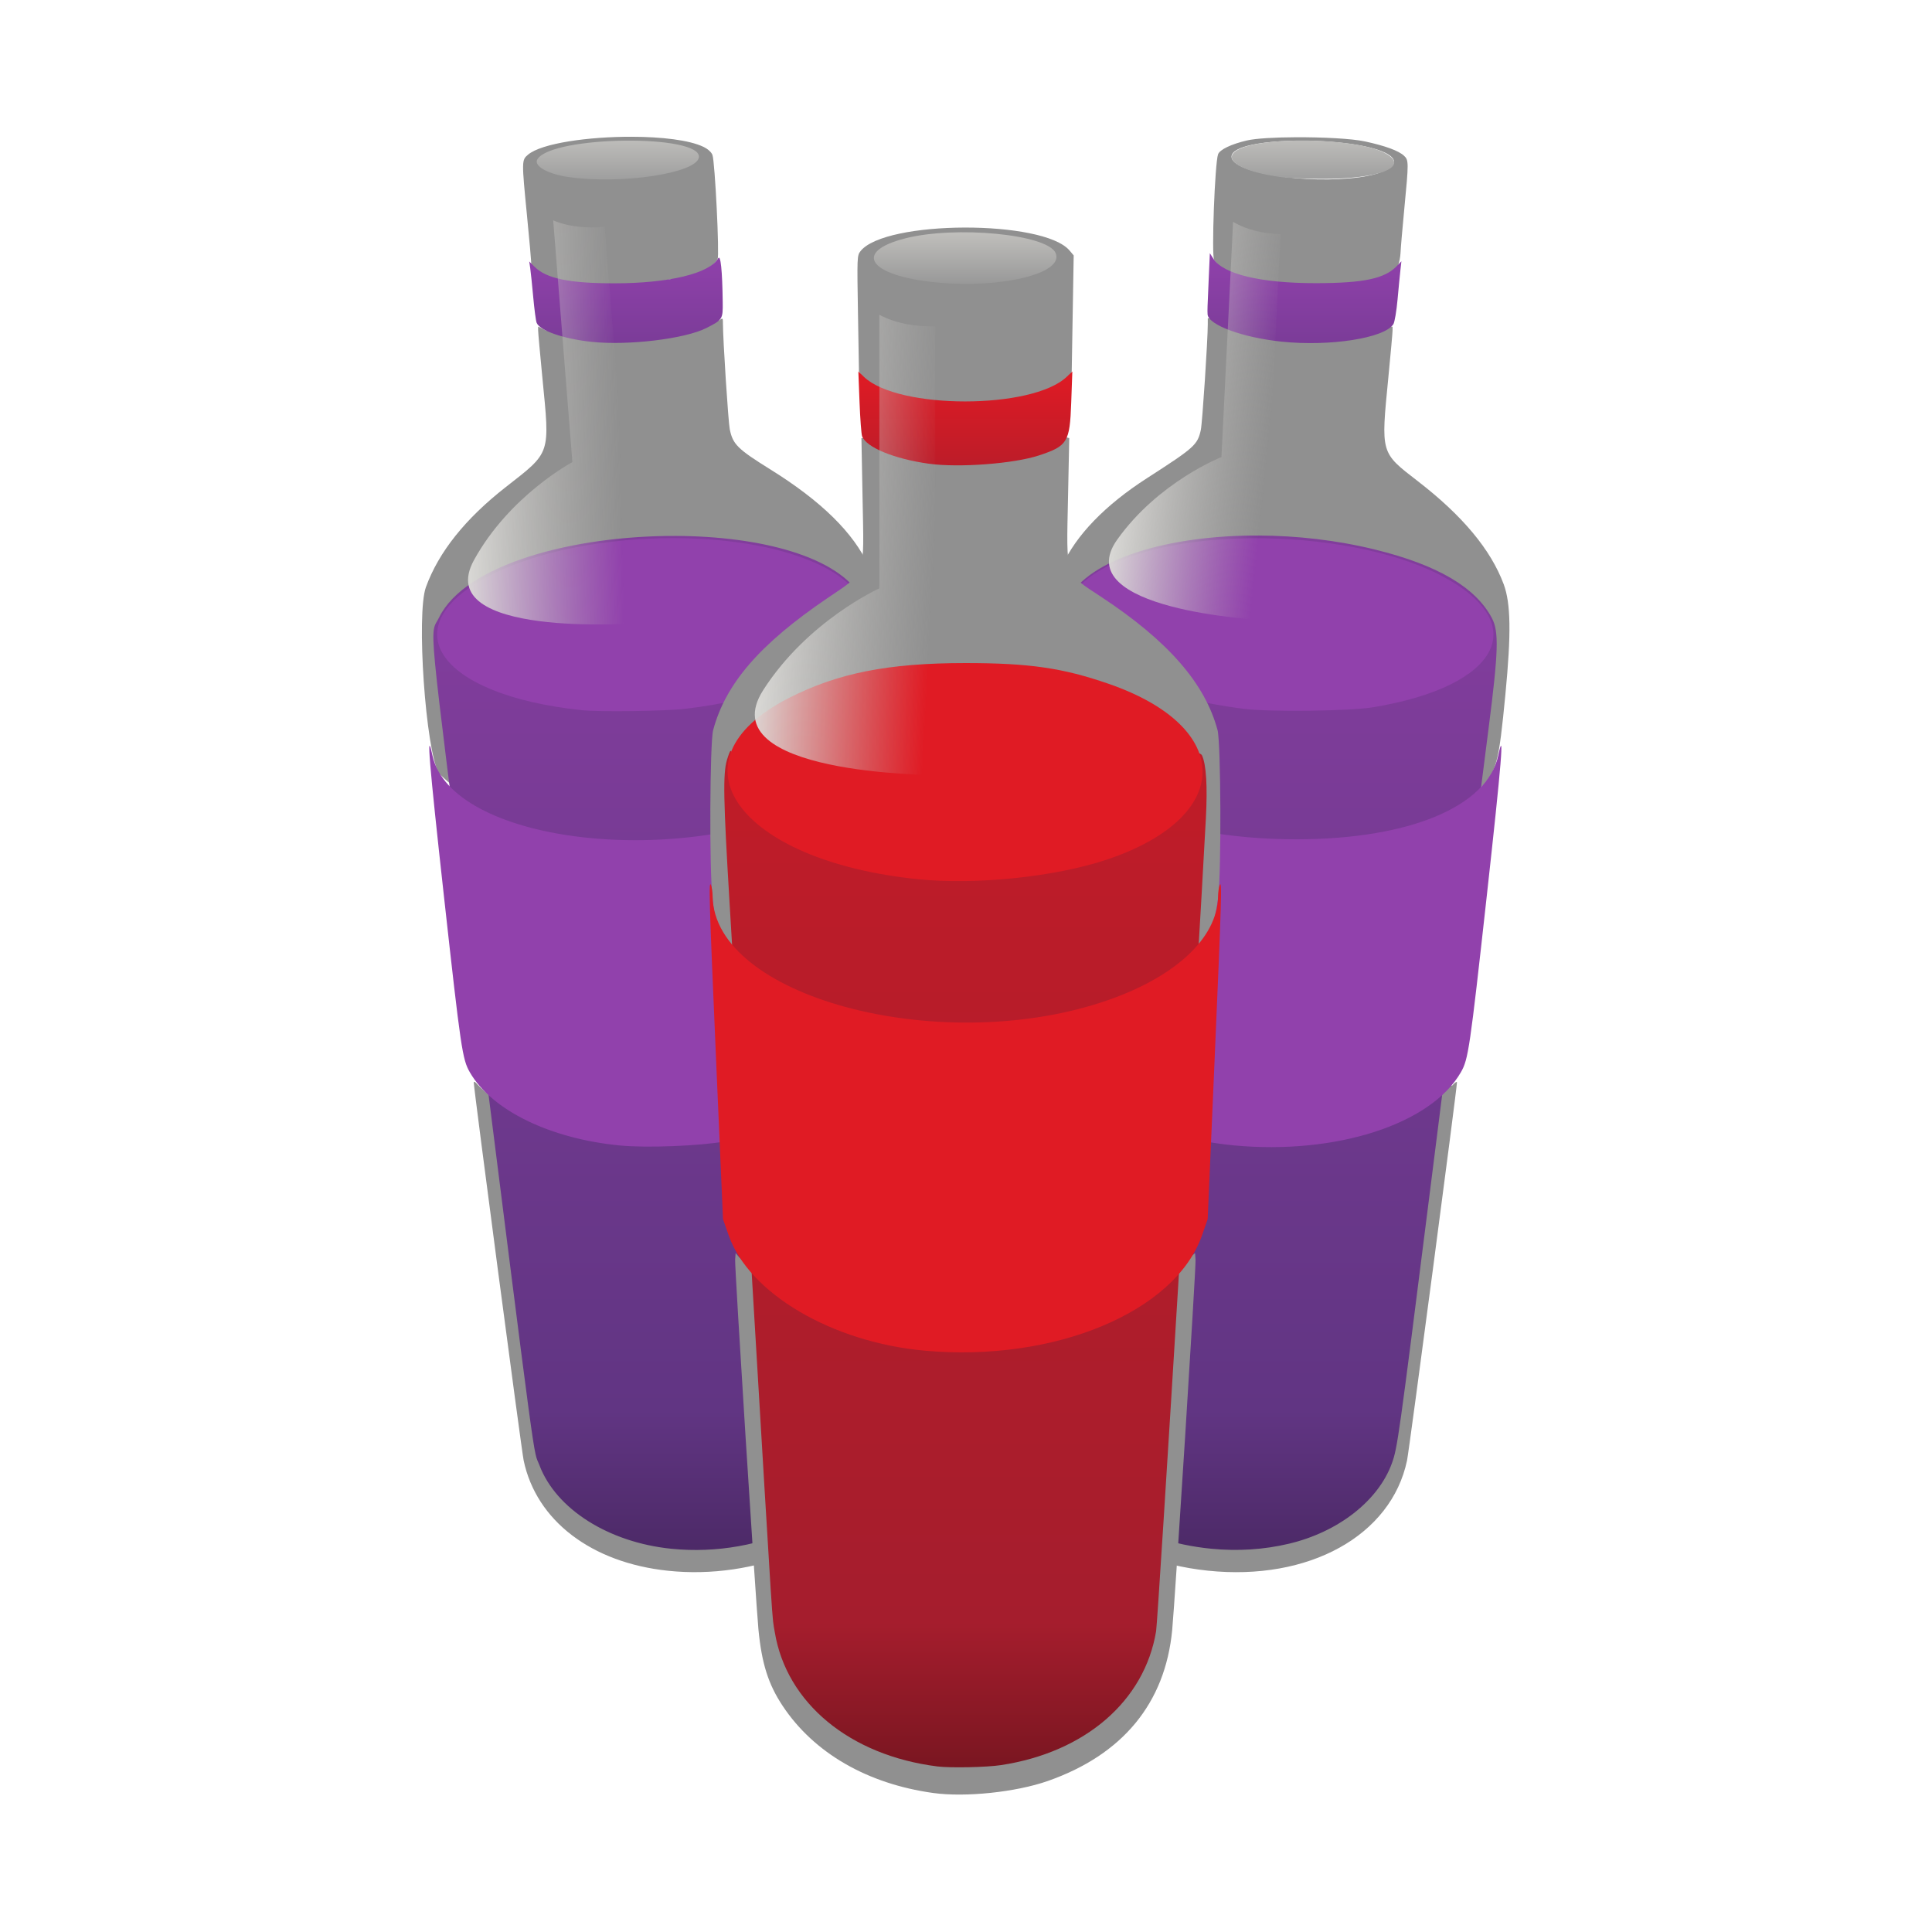 <?xml version="1.0" encoding="UTF-8" standalone="no"?>
<svg
   xmlns:dc="http://purl.org/dc/elements/1.1/"
   xmlns:cc="http://creativecommons.org/ns#"
   xmlns:rdf="http://www.w3.org/1999/02/22-rdf-syntax-ns#"
   xmlns:svg="http://www.w3.org/2000/svg"
   xmlns="http://www.w3.org/2000/svg"
   xmlns:xlink="http://www.w3.org/1999/xlink"
   xmlns:sodipodi="http://sodipodi.sourceforge.net/DTD/sodipodi-0.dtd"
   xmlns:inkscape="http://www.inkscape.org/namespaces/inkscape"
   inkscape:export-ydpi="96"
   inkscape:export-xdpi="96"
   inkscape:export-filename="Template.png"
   width="128"
   height="128"
   id="svg11300"
   sodipodi:version="0.32"
   inkscape:version="1.0.1 (3bc2e813f5, 2020-09-07)"
   sodipodi:docname="HiColor.svg"
   inkscape:output_extension="org.inkscape.output.svg.inkscape"
   version="1.0"
   style="display:inline;enable-background:new"
   viewBox="0 0 128 128">
  <title
     id="title4162">Bottles Icon Template</title>
  <defs
     id="defs3">
    <linearGradient
       inkscape:collect="always"
       id="linearGradient2895">
      <stop
         style="stop-color:#c0bfbc;stop-opacity:1;"
         offset="0"
         id="stop2891" />
      <stop
         style="stop-color:#9e9e9e;stop-opacity:1"
         offset="1"
         id="stop2893" />
    </linearGradient>
    <linearGradient
       inkscape:collect="always"
       id="linearGradient2887">
      <stop
         style="stop-color:#c0bfbc;stop-opacity:1;"
         offset="0"
         id="stop2883" />
      <stop
         style="stop-color:#989898;stop-opacity:1"
         offset="1"
         id="stop2885" />
    </linearGradient>
    <linearGradient
       inkscape:collect="always"
       id="linearGradient2881">
      <stop
         style="stop-color:#e01b24;stop-opacity:1"
         offset="0"
         id="stop2877" />
      <stop
         style="stop-color:#bc1c29;stop-opacity:1"
         offset="1"
         id="stop2879" />
    </linearGradient>
    <linearGradient
       inkscape:collect="always"
       id="linearGradient2853">
      <stop
         style="stop-color:#9141ac;stop-opacity:1"
         offset="0"
         id="stop2849" />
      <stop
         style="stop-color:#7b3c98;stop-opacity:1"
         offset="1"
         id="stop2851" />
    </linearGradient>
    <linearGradient
       inkscape:collect="always"
       id="linearGradient2568">
      <stop
         style="stop-color:#813d9c;stop-opacity:1"
         offset="0"
         id="stop2564" />
      <stop
         style="stop-color:#613583;stop-opacity:1"
         offset="0.852"
         id="stop2899" />
      <stop
         style="stop-color:#4d2a68;stop-opacity:1"
         offset="1"
         id="stop2566" />
    </linearGradient>
    <linearGradient
       inkscape:collect="always"
       id="linearGradient2554">
      <stop
         style="stop-color:#c01c28;stop-opacity:1"
         offset="0"
         id="stop2550" />
      <stop
         style="stop-color:#a51d2d;stop-opacity:1"
         offset="0.858"
         id="stop2901" />
      <stop
         style="stop-color:#7a1621;stop-opacity:1"
         offset="1"
         id="stop2552" />
    </linearGradient>
    <linearGradient
       inkscape:collect="always"
       id="linearGradient2412">
      <stop
         style="stop-color:#deddda;stop-opacity:1"
         offset="0"
         id="stop2408" />
      <stop
         style="stop-color:#c0bfbc;stop-opacity:0;"
         offset="1"
         id="stop2410" />
    </linearGradient>
    <linearGradient
       inkscape:collect="always"
       xlink:href="#linearGradient2412"
       id="linearGradient2414"
       x1="98.59"
       y1="68.809"
       x2="123.801"
       y2="70.163"
       gradientUnits="userSpaceOnUse" />
    <linearGradient
       inkscape:collect="always"
       xlink:href="#linearGradient2412"
       id="linearGradient2431"
       gradientUnits="userSpaceOnUse"
       x1="98.59"
       y1="68.809"
       x2="123.801"
       y2="70.163"
       gradientTransform="matrix(0.908,-0.068,0.07,0.884,-38.206,-0.981)" />
    <linearGradient
       inkscape:collect="always"
       xlink:href="#linearGradient2412"
       id="linearGradient2440"
       gradientUnits="userSpaceOnUse"
       x1="98.59"
       y1="68.809"
       x2="123.801"
       y2="70.163"
       gradientTransform="matrix(0.86,0.043,-0.043,0.86,67.956,-12.697)" />
    <linearGradient
       inkscape:collect="always"
       xlink:href="#linearGradient2554"
       id="linearGradient2548"
       x1="127.223"
       y1="100.167"
       x2="127.223"
       y2="244.113"
       gradientUnits="userSpaceOnUse" />
    <linearGradient
       inkscape:collect="always"
       xlink:href="#linearGradient2568"
       id="linearGradient2562"
       x1="452.591"
       y1="456.902"
       x2="452.591"
       y2="1183.095"
       gradientUnits="userSpaceOnUse" />
    <linearGradient
       inkscape:collect="always"
       xlink:href="#linearGradient2853"
       id="linearGradient2847"
       x1="78.849"
       y1="29.497"
       x2="78.849"
       y2="42.576"
       gradientUnits="userSpaceOnUse" />
    <linearGradient
       inkscape:collect="always"
       xlink:href="#linearGradient2881"
       id="linearGradient2875"
       x1="128.642"
       y1="46.558"
       x2="128.642"
       y2="59.973"
       gradientUnits="userSpaceOnUse" />
    <linearGradient
       inkscape:collect="always"
       xlink:href="#linearGradient2887"
       id="linearGradient2889"
       x1="128.094"
       y1="26.941"
       x2="128.094"
       y2="34.254"
       gradientUnits="userSpaceOnUse" />
    <linearGradient
       inkscape:collect="always"
       xlink:href="#linearGradient2895"
       id="linearGradient2897"
       x1="126.714"
       y1="13.388"
       x2="126.714"
       y2="19.516"
       gradientUnits="userSpaceOnUse" />
  </defs>
  <sodipodi:namedview
     stroke="#ef2929"
     fill="#f57900"
     id="base"
     pagecolor="#ffffff"
     bordercolor="#666666"
     borderopacity="0.255"
     inkscape:pageopacity="0.0"
     inkscape:pageshadow="2"
     inkscape:zoom="4"
     inkscape:cx="28.081549"
     inkscape:cy="69.480677"
     inkscape:current-layer="layer1"
     showgrid="false"
     inkscape:grid-bbox="true"
     inkscape:document-units="px"
     inkscape:showpageshadow="false"
     inkscape:window-width="2560"
     inkscape:window-height="1043"
     inkscape:window-x="0"
     inkscape:window-y="0"
     width="400px"
     height="300px"
     inkscape:snap-nodes="true"
     inkscape:snap-bbox="true"
     objecttolerance="7"
     gridtolerance="12"
     guidetolerance="13"
     inkscape:window-maximized="1"
     inkscape:pagecheckerboard="false"
     showguides="false"
     inkscape:guide-bbox="true"
     inkscape:locked="false"
     inkscape:measure-start="0,0"
     inkscape:measure-end="0,0"
     inkscape:object-nodes="true"
     inkscape:bbox-nodes="true"
     inkscape:snap-global="true"
     inkscape:object-paths="true"
     inkscape:snap-intersection-paths="true"
     inkscape:snap-bbox-edge-midpoints="true"
     inkscape:snap-bbox-midpoints="true"
     showborder="true"
     inkscape:snap-center="true"
     inkscape:snap-object-midpoints="true"
     inkscape:snap-midpoints="true"
     inkscape:snap-smooth-nodes="true"
     inkscape:snap-text-baseline="true"
     inkscape:document-rotation="0">
    <inkscape:grid
       type="xygrid"
       id="grid5883"
       spacingx="2"
       spacingy="2"
       enabled="true"
       visible="true"
       empspacing="4"
       originx="0"
       originy="0" />
    <sodipodi:guide
       position="64,8"
       orientation="0,1"
       id="guide1073"
       inkscape:locked="false"
       inkscape:label=""
       inkscape:color="rgb(0,0,255)" />
    <sodipodi:guide
       position="12,64"
       orientation="1,0"
       id="guide1075"
       inkscape:locked="false"
       inkscape:label=""
       inkscape:color="rgb(0,0,255)" />
    <sodipodi:guide
       position="64,104"
       orientation="0,1"
       id="guide1099"
       inkscape:locked="false"
       inkscape:label=""
       inkscape:color="rgb(0,0,255)" />
    <sodipodi:guide
       position="64,128"
       orientation="0,1"
       id="guide993"
       inkscape:locked="false"
       inkscape:label=""
       inkscape:color="rgb(0,0,255)" />
    <sodipodi:guide
       position="104,64"
       orientation="1,0"
       id="guide995"
       inkscape:locked="false"
       inkscape:label=""
       inkscape:color="rgb(0,0,255)" />
    <sodipodi:guide
       position="9.2651362e-08,64"
       orientation="1,0"
       id="guide867"
       inkscape:locked="false"
       inkscape:label=""
       inkscape:color="rgb(0,0,255)" />
    <sodipodi:guide
       position="120,64"
       orientation="1,0"
       id="guide869"
       inkscape:locked="false"
       inkscape:label=""
       inkscape:color="rgb(0,0,255)" />
    <sodipodi:guide
       position="64,116"
       orientation="0,1"
       id="guide871"
       inkscape:locked="false"
       inkscape:label=""
       inkscape:color="rgb(0,0,255)" />
    <inkscape:grid
       type="xygrid"
       id="grid873"
       spacingx="1"
       spacingy="1"
       empspacing="8"
       color="#000000"
       opacity="0.49"
       empcolor="#000000"
       empopacity="0.086"
       dotted="true" />
    <sodipodi:guide
       position="24,64"
       orientation="1,0"
       id="guide877"
       inkscape:locked="false"
       inkscape:label=""
       inkscape:color="rgb(0,0,255)" />
    <sodipodi:guide
       position="116,64"
       orientation="1,0"
       id="guide879"
       inkscape:locked="false"
       inkscape:label=""
       inkscape:color="rgb(0,0,255)" />
    <sodipodi:guide
       position="64,120"
       orientation="0,1"
       id="guide881"
       inkscape:locked="false"
       inkscape:label=""
       inkscape:color="rgb(0,0,255)" />
    <sodipodi:guide
       position="64,12"
       orientation="0,1"
       id="guide883"
       inkscape:locked="false"
       inkscape:label=""
       inkscape:color="rgb(0,0,255)" />
    <sodipodi:guide
       position="8,64"
       orientation="1,0"
       id="guide885"
       inkscape:locked="false"
       inkscape:label=""
       inkscape:color="rgb(0,0,255)" />
    <sodipodi:guide
       position="128,64"
       orientation="1,0"
       id="guide887"
       inkscape:locked="false"
       inkscape:label=""
       inkscape:color="rgb(0,0,255)" />
    <sodipodi:guide
       position="64,0"
       orientation="0,1"
       id="guide897"
       inkscape:locked="false"
       inkscape:label=""
       inkscape:color="rgb(0,0,255)" />
    <sodipodi:guide
       position="64,24"
       orientation="0,1"
       id="guide899"
       inkscape:locked="false"
       inkscape:label=""
       inkscape:color="rgb(0,0,255)" />
    <sodipodi:guide
       position="256,256"
       orientation="-0.707,0.707"
       id="guide950"
       inkscape:locked="false"
       inkscape:label=""
       inkscape:color="rgb(0,0,255)" />
    <sodipodi:guide
       position="64,64"
       orientation="0.707,0.707"
       id="guide952"
       inkscape:locked="false"
       inkscape:label=""
       inkscape:color="rgb(0,0,255)" />
  </sodipodi:namedview>
  <g
     id="layer1"
     inkscape:label="App Icon"
     inkscape:groupmode="layer"
     style="display:inline"
     transform="translate(0,-172)">
    <g
       id="g2378"
       inkscape:label="Side"
       style="display:inline"
       transform="matrix(0.468,0,0,0.468,4.02,174.807)">
      <g
         id="g2348"
         inkscape:label="Side Bottle"
         style="display:inline">
        <path
           id="path2356"
           style="fill:#909090;stroke-width:1.333"
           d="m 449.311,74.236 c -34,-0.094 -70.995,5.034 -81.75,14.084 -5.038,4.239 -5.046,4.718 -0.826,47.799 1.721,17.573 3.658,38.341 3.319,39.225 10.832,33.199 94.776,14.682 110.378,10.75 17.716,1.121 33.411,-10.341 36.217,-15.584 1.578,-2.949 -2.071,-76.752 -4.053,-81.959 -0.855,-2.248 -3.529,-4.658 -7.064,-6.369 -11.095,-5.371 -32.957,-7.881 -56.221,-7.945 z m 522.133,0.383 c -16.337,0.073 -31.451,0.895 -38.447,2.521 -12.355,2.873 -21.377,7.182 -22.73,10.857 -2.554,6.936 -5.261,79.857 -3.088,83.174 31.643,41.677 143.044,50.877 146.568,-5.422 0.158,-3.804 1.518,-19.682 3.022,-35.285 3.49,-36.225 3.479,-37.803 -0.268,-41.299 -4.224,-3.941 -14.688,-7.78 -30.637,-11.242 -10.39,-2.255 -33.415,-3.399 -54.42,-3.305 z m 3.209,2.689 c 32.043,-0.12 67.589,4.886 73.422,14.525 3.367,5.564 -7.971,11.686 -26.338,14.225 -42.11,5.82 -100.902,-3.571 -100.902,-16.117 0,-8.429 25.545,-12.527 53.818,-12.633 z M 513.26,130.062 c -342.173,-86.708 -171.087,-43.354 0,0 z m 388.906,86.965 v 4.584 c 0,12.487 -4.305,77.979 -5.471,83.219 -2.622,11.786 -4.912,13.835 -42.381,37.941 -32.894,21.163 -55.82,44.892 -66.777,69.121 -6.674,14.756 -9.561,35.983 -11.963,87.914 -0.669,14.469 -1.479,26.769 -1.799,27.334 -1.539,2.714 2.011,22.468 5.291,29.445 62.644,74.748 256.931,109.207 337.797,29.391 12.548,-12.93 14.155,-18.997 19.371,-73.143 4.623,-47.993 4.258,-71.613 -1.34,-86.668 -10.089,-27.136 -32.318,-53.832 -67.394,-80.939 -29.639,-22.904 -29.205,-21.387 -23.32,-81.727 1.824,-18.7 3.317,-35.326 3.318,-36.945 v -2.945 c -41.052,-2.205 -105.817,-11.555 -145.332,-6.582 z m -382.09,0.285 c -0.442,0.07 -1.138,0.561 -2.242,1.355 -63.325,0.458 -88.028,7.948 -135.68,8.16 l -6.654,-3.373 0.002,3.023 c 10e-4,1.662 1.495,18.321 3.318,37.021 5.981,61.326 7.003,58.267 -28.826,86.301 -31.818,24.895 -52.697,51.058 -62.736,78.615 -7.698,21.131 -0.229,128.67 10.17,146.414 68.038,69.254 289.92,94.464 346.506,-18.244 3.225,-6.86 6.837,-26.706 5.344,-29.361 -0.291,-0.518 -1.104,-12.816 -1.807,-27.332 -2.552,-52.743 -5.356,-73.291 -12.008,-88 -11.795,-26.08 -37.188,-51.051 -77.297,-76.01 -25.824,-16.07 -29.529,-19.73 -31.945,-31.564 -1.196,-5.857 -5.354,-70.267 -5.379,-83.314 -0.005,-2.758 -0.03,-3.808 -0.766,-3.691 z m 133.373,573.521 c -88.595,93.61 -269.339,87.874 -325.568,28.824 -1.739,-2.057 -2.972,-2.74 -3,-1.662 -0.108,4.137 37.489,288.961 39.246,297.314 9.949,47.298 53.226,80.373 113.469,86.721 68.69,7.238 139.455,-21.808 167.639,-68.808 9.747,-16.255 13.018,-27.246 13.908,-46.738 0.852,-18.665 -3.373,-272.124 -4.773,-286.318 z m 116.217,0 -0.984,8.666 c -1.371,12.078 -5.728,267.744 -4.896,287.336 2.517,59.319 59.745,106.919 138.42,115.131 79.48,8.296 144.228,-27.517 156.668,-86.656 1.737,-8.256 39.341,-293.051 39.258,-297.314 -0.02,-1.006 -1.669,0.07 -3.666,2.391 -137.89,29.092 -270.139,68.861 -324.799,-29.553 z"
           transform="scale(0.18)"
           sodipodi:nodetypes="sssccsssssscccssssssssscccssssscccssssccccccccsssccsssssccccccssssccccsssccc" />
        <path
           style="fill:url(#linearGradient2897);fill-opacity:1;stroke-width:0.24"
           d="M 71.93,19.071 C 68.927,18.641 66.897,17.482 67.493,16.536 69.601,13.194 90.826,12.964 90.346,16.288 90.022,18.528 79.381,20.136 71.93,19.071 Z m 101.02,0.022 c -5.709,-0.72 -8.648,-2.469 -6.422,-3.822 3.233,-1.966 16.442,-1.787 20.716,0.281 4.085,1.976 -0.348,3.838 -8.971,3.769 -2.069,-0.017 -4.465,-0.119 -5.323,-0.227 z"
           id="path2350" />
      </g>
      <g
         id="g2359"
         style="display:inline"
         inkscape:label="Side Wine">
        <path
           id="path2367"
           style="fill:url(#linearGradient2562);fill-opacity:1;stroke-width:1.333"
           d="m 942.266,387.854 c -71.13,-0.309 -133.976,18.497 -150.035,50.188 -6.525,12.876 -5.511,-12.55 -13.467,337.459 -7.465,328.406 -7.459,311.208 -0.088,329.457 17.307,42.847 66.684,74.008 126.416,79.777 20.824,2.011 41.216,0.691 60.816,-3.938 38.828,-9.169 70.374,-33.795 81.057,-63.277 4.361,-12.035 5.395,-19.406 29.213,-208.019 38.267,-303.038 40.62,-321.626 46.836,-370 7.721,-60.09 8.211,-76.054 2.658,-86.605 -12.767,-24.26 -42.713,-41.866 -91.775,-53.957 -30.088,-7.415 -61.598,-10.953 -91.631,-11.084 z m -458.367,0.32 c -79.971,-0.316 -165.721,22.122 -186.311,64.172 -7.374,15.06 -9.808,-10.349 26.678,278.488 51.706,409.329 46.989,374.305 52.316,388.326 13.08,34.423 54.336,60.54 103.584,65.57 71.748,7.329 142.953,-27.274 164.158,-79.773 7.366,-18.237 7.371,-0.339 -0.084,-328.914 -7.984,-351.886 -6.914,-325.663 -13.811,-338.436 -17.975,-33.29 -80.27,-49.172 -146.531,-49.434 z"
           transform="scale(0.18)"
           sodipodi:nodetypes="sssssssssssssssssssssss" />
        <path
           id="path2363"
           style="fill:#9141ac;fill-opacity:1;stroke-width:1.333"
           d="m 481.668,389.895 c -51.24,0.006 -104.601,9.595 -142.104,28.369 -80.576,40.338 -44.581,94.883 70.602,106.986 13.61,1.43 64.896,0.739 80.676,-1.088 C 613.764,509.933 672.557,449.807 600,412.529 570.441,397.343 526.88,389.889 481.668,389.895 Z m 455.402,0.086 c -32.409,0.228 -63.849,4.256 -89.51,12.42 -104.362,33.201 -55.713,104.278 83.359,121.789 20.145,2.537 82.804,1.758 101.152,-1.256 100.509,-16.511 125.814,-66.299 52.852,-103.982 -37.13,-19.177 -93.838,-29.351 -147.853,-28.971 z"
           transform="scale(0.18)"
           sodipodi:nodetypes="csssscssssss" />
      </g>
      <g
         id="g2843"
         inkscape:label="Clip">
        <path
           style="display:inline;fill:url(#linearGradient2847);fill-opacity:1;stroke-width:0.24"
           d="m 75.15,42.394 c -3.997,-0.425 -7.363,-1.6 -7.776,-2.713 -0.108,-0.292 -0.324,-1.935 -0.48,-3.651 -0.156,-1.716 -0.346,-3.546 -0.423,-4.068 l -0.14,-0.948 0.751,0.751 c 1.671,1.671 4.918,2.344 11.307,2.344 7.686,0 13.465,-1.391 14.69,-3.536 0.346,-0.605 0.588,1.731 0.643,6.191 0.03,2.432 -0.013,2.501 -2.294,3.665 -3.03,1.546 -11.082,2.517 -16.279,1.964 z m 97.68,-0.028 c -5.536,-0.578 -10.394,-2.374 -10.467,-3.871 -0.033,-0.674 -0.032,-0.705 0.162,-5.079 l 0.158,-3.573 0.484,0.765 c 1.403,2.216 6.75,3.492 14.582,3.48 6.709,-0.01 9.689,-0.64 11.388,-2.408 l 0.664,-0.69 -0.136,1.2 c -0.075,0.66 -0.259,2.55 -0.408,4.2 -0.15,1.65 -0.416,3.228 -0.593,3.506 -1.256,1.979 -8.984,3.185 -15.835,2.47 z"
           id="path2354"
           inkscape:label="Top Clip"
           sodipodi:nodetypes="sssscsssssssscccssscssss" />
        <path
           style="display:inline;fill:#9141ac;fill-opacity:1;stroke-width:0.24"
           d="m 79.23,156.168 c -9.92,-0.944 -18.212,-4.981 -21.313,-10.378 -1.053,-1.833 -1.264,-3.267 -3.659,-24.892 -2.106,-19.015 -2.527,-24.162 -1.634,-19.968 2.596,12.198 34.05,16.195 54.197,6.886 5.975,-2.76 9.471,-6.551 9.931,-10.765 l 0.19,-1.742 0.193,1.395 c 0.488,3.525 1.729,41.051 1.41,42.645 -1.502,7.509 -11.073,13.871 -24.417,16.231 -3.687,0.652 -11.134,0.946 -14.899,0.587 z m 86.88,-0.017 c -7.481,-0.697 -15.772,-3.377 -20.78,-6.716 -1.908,-1.272 -5.358,-4.607 -6.058,-5.857 -2.18,-3.89 -2.114,-2.493 -1.22,-25.749 0.422,-10.978 0.854,-20.536 0.959,-21.24 l 0.192,-1.279 0.187,1.742 c 0.965,8.989 16.322,15.791 35.6,15.768 15.925,-0.019 26.98,-4.627 28.526,-11.889 0.888,-4.175 0.47,0.933 -1.636,19.964 -2.393,21.625 -2.604,23.062 -3.657,24.896 -4.237,7.374 -17.668,11.707 -32.113,10.361 z"
           id="path2845"
           inkscape:label="Bottom Clip"
           sodipodi:nodetypes="sssssscscssssssscssssss" />
      </g>
      <g
         id="g2694"
         inkscape:label="Rim">
        <path
           style="fill:url(#linearGradient2431);fill-opacity:1;stroke:none;stroke-width:0.162px;stroke-linecap:butt;stroke-linejoin:miter;stroke-opacity:1"
           d="m 77.015,26.113 4.452,56.129 c 0,0 -29.06,2.136 -22.955,-8.955 5.036,-9.149 13.928,-13.865 13.928,-13.865 L 69.725,25.197 c 2.316,0.969 4.774,1.114 7.29,0.916 z"
           id="path2429"
           sodipodi:nodetypes="ccsccc"
           inkscape:label="Left Rim" />
        <path
           style="fill:url(#linearGradient2440);fill-opacity:1;stroke:none;stroke-width:0.155px;stroke-linecap:butt;stroke-linejoin:miter;stroke-opacity:1"
           d="m 172.7,27.159 -2.706,54.612 c 0,0 -27.517,-1.41 -20.432,-11.367 5.845,-8.214 14.763,-11.697 14.763,-11.697 l 1.65,-33.3 c 2.054,1.21 4.34,1.643 6.725,1.752 z"
           id="path2438"
           sodipodi:nodetypes="ccsccc"
           inkscape:label="Right Rim" />
      </g>
    </g>
    <g
       id="g2336"
       inkscape:label="Center"
       style="display:inline"
       transform="matrix(0.468,0,0,0.468,4.02,174.807)">
      <g
         id="g2318"
         inkscape:label="Center Bottle"
         style="display:inline">
        <path
           id="path2326"
           style="display:inline;fill:#909090;fill-opacity:1;stroke-width:1.333"
           d="m 710.795,145.646 c -36.143,0.107 -72.131,6.326 -81.77,18.58 -2.677,3.403 -2.722,4.501 -1.967,49.043 l 0.773,45.564 c 39.29,68.881 154.919,41.196 167.332,0 l 0.775,-45.635 0.777,-45.635 -3.219,-3.824 C 783.237,151.545 746.938,145.54 710.795,145.646 Z m -81.021,165.57 0.885,47.143 c 1.187,63.274 3.108,57.827 -27.824,78.854 -52.996,36.025 -79.833,67.039 -89.67,103.621 -2.661,9.896 -3.079,110.566 -0.545,131.332 13.627,182.611 371.52,206.285 397.762,-10e-6 2.534,-20.766 2.116,-121.436 -0.545,-131.332 -9.903,-36.829 -38.879,-70.023 -91.334,-104.625 -28.931,-19.084 -27.556,-15.018 -26.262,-77.758 l 0.975,-47.225 c -34.594,-9.276 -116.513,0.321 -163.441,-0.01 z M 530.834,952.166 530.445,957.5 c -0.41,5.641 16.124,267.905 18.324,290.666 2.6,26.899 7.764,43.169 19.127,60.262 24.551,36.93 66.496,61.181 118.27,68.381 25.398,3.532 65.128,-0.629 90.266,-9.455 58.801,-20.646 92.185,-61.13 97.732,-118.519 2.247,-23.242 18.808,-285.596 18.391,-291.334 l -0.389,-5.334 c -98.274,86.264 -307.723,66.305 -361.332,0 z"
           transform="scale(0.18)"
           sodipodi:nodetypes="ssccccccsccssccsssccccsssssccc" />
        <path
           style="fill:url(#linearGradient2889);fill-opacity:1;stroke-width:0.24"
           d="m 123.87,33.975 c -9.439,-0.93 -11.794,-4.314 -4.33,-6.223 7.166,-1.833 20.097,-0.588 21.299,2.05 1.319,2.895 -7.622,5.093 -16.97,4.173 z"
           id="path2320" />
      </g>
      <g
         id="g2200"
         inkscape:label="Center Wine">
        <path
           style="fill:url(#linearGradient2548);fill-opacity:1;stroke-width:0.24"
           d="m 124.11,244.068 c -12.386,-1.554 -21.363,-8.969 -23.017,-19.01 -0.414,-2.514 -0.112,2.164 -3.146,-48.747 -1.388,-23.298 -2.853,-47.814 -3.254,-54.48 -0.884,-14.692 -0.95,-18.29 -0.371,-20.246 0.229,-0.773 0.467,-1.355 0.529,-1.293 6.391,9.893 64.903,-2.796 66.723,0.65 0.599,1.314 0.786,4.347 0.548,8.889 -1.067,20.33 -6.764,113.389 -7.047,115.095 -1.637,9.886 -10.049,17.146 -21.965,18.956 -2.055,0.312 -7.157,0.418 -9,0.187 z"
           id="path2204"
           sodipodi:nodetypes="sssssccssss" />
        <path
           style="fill:#e01b24;fill-opacity:1;stroke-width:0.24"
           d="M 121.35,118.466 C 95.825,115.855 85.711,101.725 103.015,92.852 c 6.939,-3.558 14.102,-4.983 25.055,-4.983 9.04,0 13.779,0.686 20.28,2.935 17.834,6.169 17.711,18.874 -0.24,24.884 -7.324,2.452 -18.548,3.617 -26.76,2.777 z"
           id="path2202" />
      </g>
      <g
         id="g2838"
         inkscape:label="Clip">
        <path
           style="display:inline;fill:#e01b24;fill-opacity:1;stroke-width:0.24"
           d="M 122.31,185.21 C 109.192,184.021 97.452,177.112 94.566,168.884 l -0.804,-2.294 -0.969,-22.32 c -1.003,-23.117 -1.081,-25.792 -0.723,-24.96 0.113,0.264 0.214,0.982 0.223,1.595 0.214,14.111 31.675,22.656 55.113,14.97 10.151,-3.329 16.35,-8.974 16.441,-14.97 0.009,-0.613 0.11,-1.331 0.223,-1.595 0.357,-0.83 0.28,1.828 -0.724,24.96 l -0.969,22.32 -0.804,2.294 c -3.811,10.869 -20.932,17.988 -39.263,16.326 z"
           id="path2324"
           inkscape:label="Bottom Clip"
           sodipodi:nodetypes="sscsscscsscss" />
        <path
           style="display:inline;fill:url(#linearGradient2875);fill-opacity:1;stroke-width:0.24"
           d="m 122.936,59.653 c -4.914,-0.679 -8.896,-2.313 -9.481,-3.891 -0.108,-0.293 -0.273,-2.476 -0.365,-4.852 l -0.168,-4.32 0.794,0.763 c 4.831,4.643 23.823,4.638 28.707,-0.008 l 0.793,-0.754 -0.16,4.439 c -0.201,5.572 -0.523,6.101 -4.526,7.433 -3.55,1.181 -11.345,1.776 -15.593,1.189 z"
           id="path2840"
           inkscape:label="Top Clip"
           sodipodi:nodetypes="ssscsscssss" />
      </g>
      <path
         style="fill:url(#linearGradient2414);fill-opacity:1;stroke:none;stroke-width:0.18px;stroke-linecap:butt;stroke-linejoin:miter;stroke-opacity:1"
         d="m 123.801,40.214 v 63.509 c 0,0 -32.002,-0.054 -24.355,-12.012 6.308,-9.865 16.453,-14.418 16.453,-14.418 V 38.568 c 2.452,1.286 5.13,1.657 7.902,1.646 z"
         id="path2405"
         sodipodi:nodetypes="ccsccc"
         inkscape:label="Rim" />
    </g>
  </g>
</svg>
